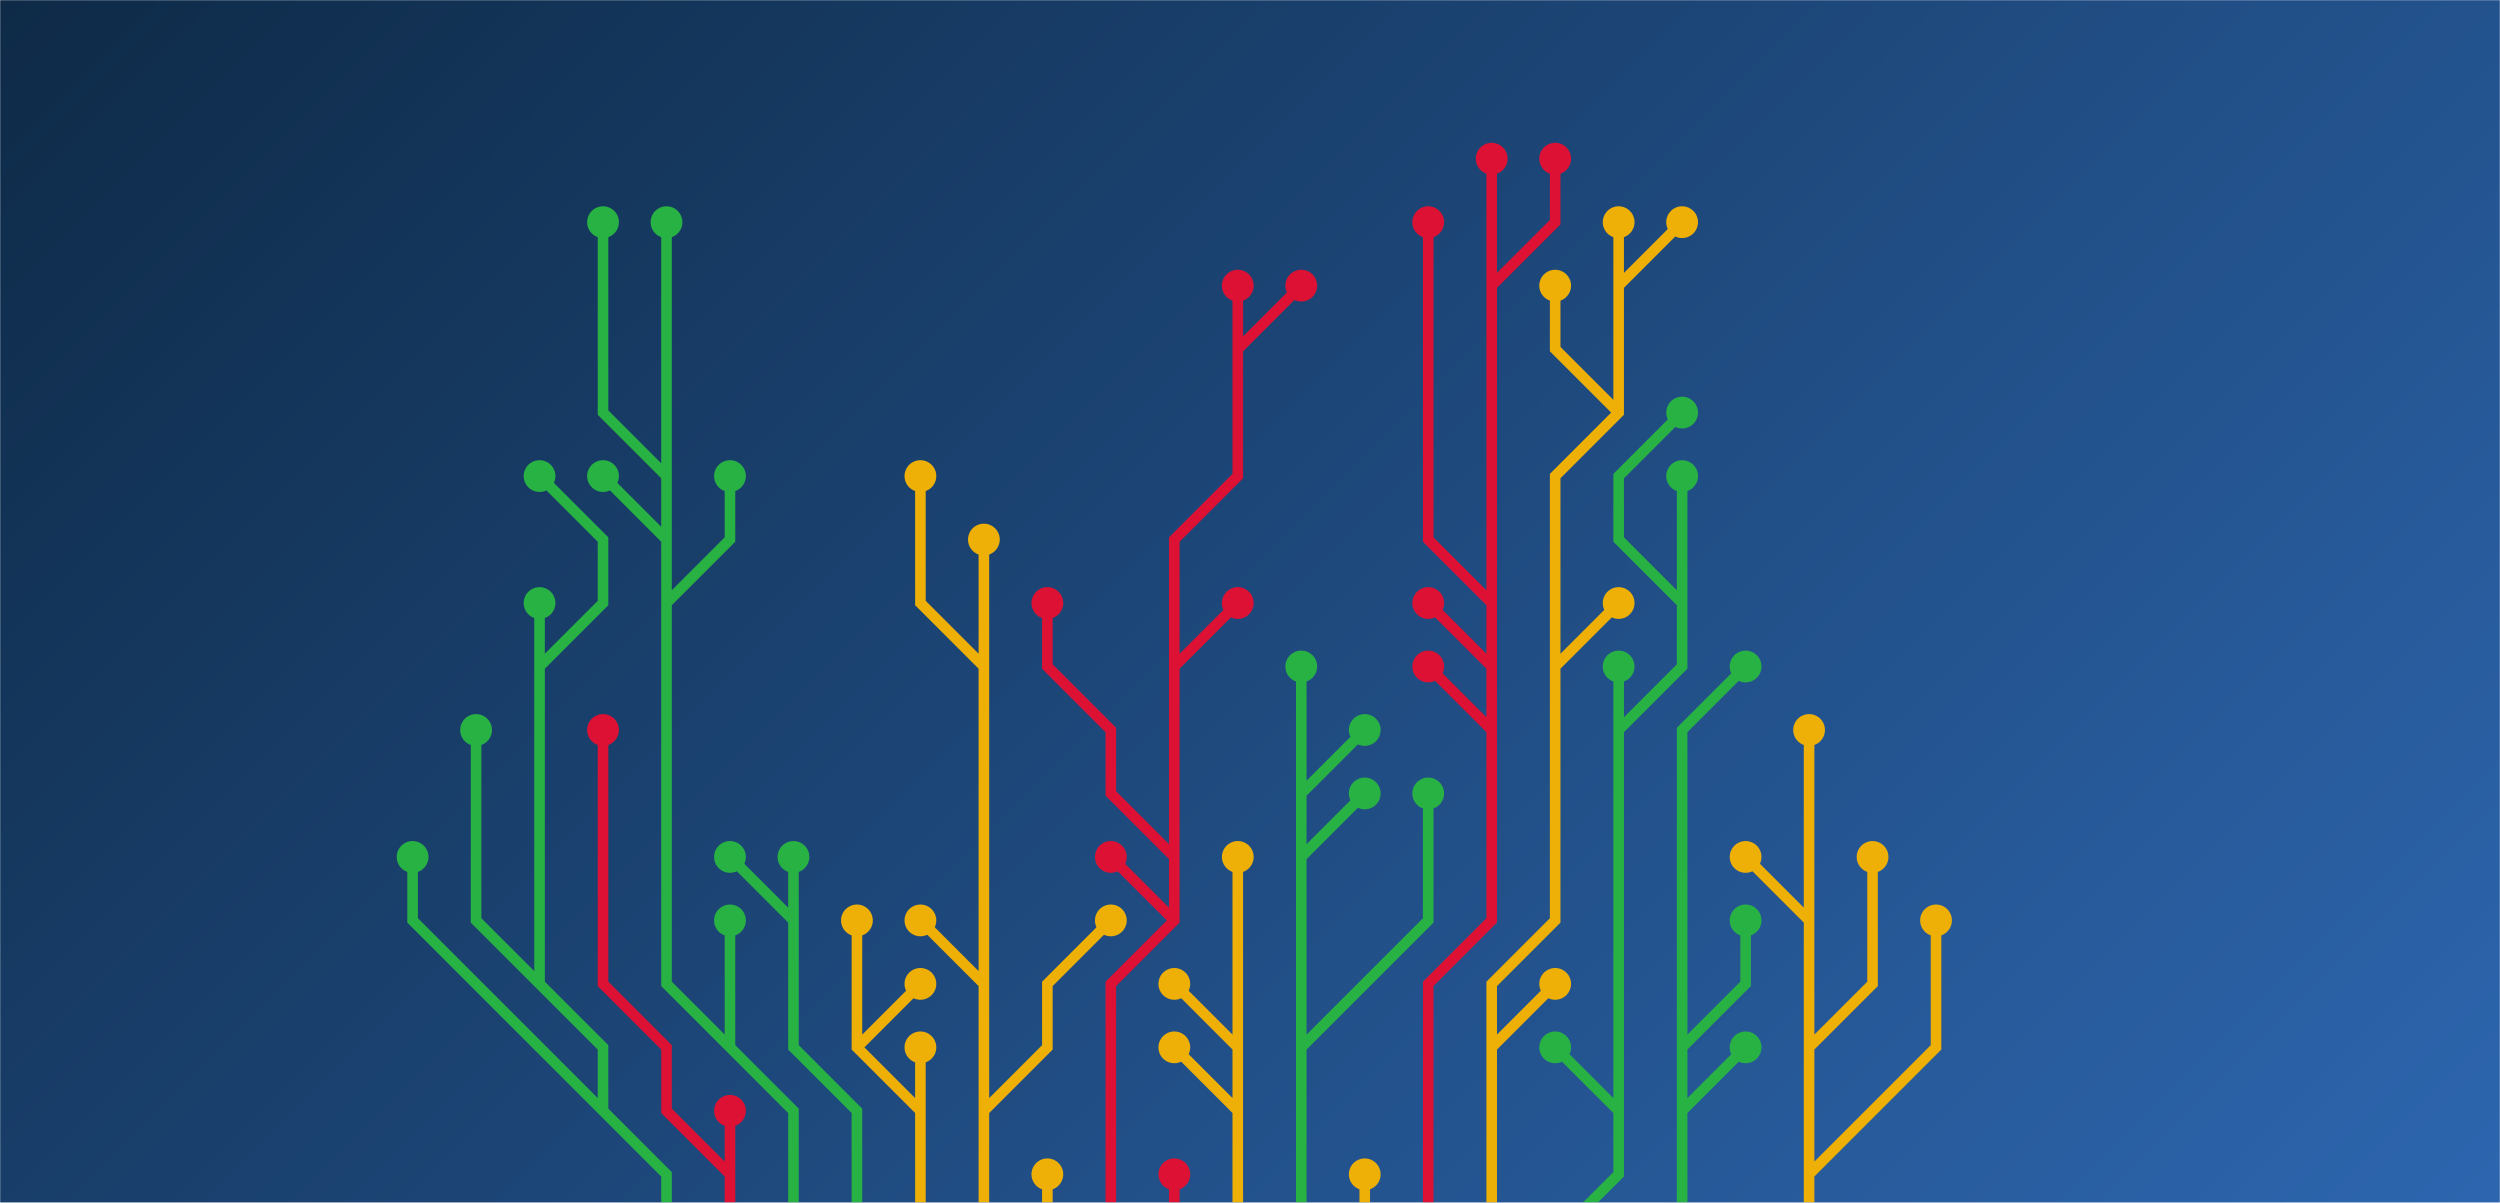 <svg xmlns="http://www.w3.org/2000/svg" version="1.1" xmlns:xlink="http://www.w3.org/1999/xlink" xmlns:svgjs="http://svgjs.dev/svgjs" width="1536" height="739" preserveAspectRatio="none" viewBox="0 0 1536 739"><g mask="url(&quot;#SvgjsMask1501&quot;)" fill="none"><rect width="1536" height="739" x="0" y="0" fill="url(&quot;#SvgjsLinearGradient1502&quot;)"></rect><g mask="url(&quot;#SvgjsMask1503&quot;)"><path d="M760.5 643.5L721.5 604.5M760.5 682.5L721.5 643.5M760.5 760.5L760.5 721.5L760.5 682.5L760.5 643.5L760.5 604.5L760.5 565.5L760.5 526.5" stroke="rgba(238, 176, 6, 1)" stroke-width="6.5"></path><path d="M750.75 526.5 a9.75 9.75 0 1 0 19.5 0 a9.75 9.75 0 1 0 -19.5 0zM711.75 604.5 a9.75 9.75 0 1 0 19.5 0 a9.75 9.75 0 1 0 -19.5 0zM711.75 643.5 a9.75 9.75 0 1 0 19.5 0 a9.75 9.75 0 1 0 -19.5 0z" fill="rgba(238, 176, 6, 1)"></path><path d="M799.5 487.5L838.5 448.5M799.5 643.5L838.5 604.5L877.5 565.5L877.5 526.5L877.5 487.5M799.5 526.5L838.5 487.5M799.5 760.5L799.5 721.5L799.5 682.5L799.5 643.5L799.5 604.5L799.5 565.5L799.5 526.5L799.5 487.5L799.5 448.5L799.5 409.5" stroke="rgba(41, 178, 68, 1)" stroke-width="6.5"></path><path d="M789.75 409.5 a9.75 9.75 0 1 0 19.5 0 a9.75 9.75 0 1 0 -19.5 0zM828.75 448.5 a9.75 9.75 0 1 0 19.5 0 a9.75 9.75 0 1 0 -19.5 0zM867.75 487.5 a9.75 9.75 0 1 0 19.5 0 a9.75 9.75 0 1 0 -19.5 0zM828.75 487.5 a9.75 9.75 0 1 0 19.5 0 a9.75 9.75 0 1 0 -19.5 0z" fill="rgba(41, 178, 68, 1)"></path><path d="M721.5 760.5L721.5 721.5" stroke="#dd1133" stroke-width="6.5"></path><path d="M711.75 721.5 a9.75 9.75 0 1 0 19.5 0 a9.75 9.75 0 1 0 -19.5 0z" fill="#dd1133"></path><path d="M838.5 760.5L838.5 721.5" stroke="rgba(238, 176, 6, 1)" stroke-width="6.5"></path><path d="M828.75 721.5 a9.75 9.75 0 1 0 19.5 0 a9.75 9.75 0 1 0 -19.5 0z" fill="rgba(238, 176, 6, 1)"></path><path d="M721.5 526.5L682.5 487.5L682.5 448.5L643.5 409.5L643.5 370.5M721.5 409.5L760.5 370.5M721.5 565.5L682.5 526.5M760.5 214.5L799.5 175.5M682.5 760.5L682.5 721.5L682.5 682.5L682.5 643.5L682.5 604.5L721.5 565.5L721.5 526.5L721.5 487.5L721.5 448.5L721.5 409.5L721.5 370.5L721.5 331.5L760.5 292.5L760.5 253.5L760.5 214.5L760.5 175.5" stroke="#dd1133" stroke-width="6.5"></path><path d="M750.75 175.5 a9.75 9.75 0 1 0 19.5 0 a9.75 9.75 0 1 0 -19.5 0zM633.75 370.5 a9.75 9.75 0 1 0 19.5 0 a9.75 9.75 0 1 0 -19.5 0zM750.75 370.5 a9.75 9.75 0 1 0 19.5 0 a9.75 9.75 0 1 0 -19.5 0zM672.75 526.5 a9.75 9.75 0 1 0 19.5 0 a9.75 9.75 0 1 0 -19.5 0zM789.75 175.5 a9.75 9.75 0 1 0 19.5 0 a9.75 9.75 0 1 0 -19.5 0z" fill="#dd1133"></path><path d="M916.5 370.5L877.5 331.5L877.5 292.5L877.5 253.5L877.5 214.5L877.5 175.5L877.5 136.5M916.5 409.5L877.5 370.5M916.5 448.5L877.5 409.5M916.5 175.5L955.5 136.5L955.5 97.5M877.5 760.5L877.5 721.5L877.5 682.5L877.5 643.5L877.5 604.5L916.5 565.5L916.5 526.5L916.5 487.5L916.5 448.5L916.5 409.5L916.5 370.5L916.5 331.5L916.5 292.5L916.5 253.5L916.5 214.5L916.5 175.5L916.5 136.5L916.5 97.5" stroke="#dd1133" stroke-width="6.5"></path><path d="M906.75 97.5 a9.75 9.75 0 1 0 19.5 0 a9.75 9.75 0 1 0 -19.5 0zM867.75 136.5 a9.75 9.75 0 1 0 19.5 0 a9.75 9.75 0 1 0 -19.5 0zM867.75 370.5 a9.75 9.75 0 1 0 19.5 0 a9.75 9.75 0 1 0 -19.5 0zM867.75 409.5 a9.75 9.75 0 1 0 19.5 0 a9.75 9.75 0 1 0 -19.5 0zM945.75 97.5 a9.75 9.75 0 1 0 19.5 0 a9.75 9.75 0 1 0 -19.5 0z" fill="#dd1133"></path><path d="M643.5 760.5L643.5 721.5" stroke="rgba(238, 176, 6, 1)" stroke-width="6.5"></path><path d="M633.75 721.5 a9.75 9.75 0 1 0 19.5 0 a9.75 9.75 0 1 0 -19.5 0z" fill="rgba(238, 176, 6, 1)"></path><path d="M955.5 409.5L994.5 370.5M994.5 175.5L1033.5 136.5M994.5 253.5L955.5 214.5L955.5 175.5M916.5 643.5L955.5 604.5M916.5 760.5L916.5 721.5L916.5 682.5L916.5 643.5L916.5 604.5L955.5 565.5L955.5 526.5L955.5 487.5L955.5 448.5L955.5 409.5L955.5 370.5L955.5 331.5L955.5 292.5L994.5 253.5L994.5 214.5L994.5 175.5L994.5 136.5" stroke="rgba(238, 176, 6, 1)" stroke-width="6.5"></path><path d="M984.75 136.5 a9.75 9.75 0 1 0 19.5 0 a9.75 9.75 0 1 0 -19.5 0zM984.75 370.5 a9.75 9.75 0 1 0 19.5 0 a9.75 9.75 0 1 0 -19.5 0zM1023.75 136.5 a9.75 9.75 0 1 0 19.5 0 a9.75 9.75 0 1 0 -19.5 0zM945.75 175.5 a9.75 9.75 0 1 0 19.5 0 a9.75 9.75 0 1 0 -19.5 0zM945.75 604.5 a9.75 9.75 0 1 0 19.5 0 a9.75 9.75 0 1 0 -19.5 0z" fill="rgba(238, 176, 6, 1)"></path><path d="M604.5 604.5L565.5 565.5M604.5 409.5L565.5 370.5L565.5 331.5L565.5 292.5M604.5 682.5L643.5 643.5L643.5 604.5L682.5 565.5M604.5 760.5L604.5 721.5L604.5 682.5L604.5 643.5L604.5 604.5L604.5 565.5L604.5 526.5L604.5 487.5L604.5 448.5L604.5 409.5L604.5 370.5L604.5 331.5" stroke="rgba(238, 176, 6, 1)" stroke-width="6.5"></path><path d="M594.75 331.5 a9.75 9.75 0 1 0 19.5 0 a9.75 9.75 0 1 0 -19.5 0zM555.75 565.5 a9.75 9.75 0 1 0 19.5 0 a9.75 9.75 0 1 0 -19.5 0zM555.75 292.5 a9.75 9.75 0 1 0 19.5 0 a9.75 9.75 0 1 0 -19.5 0zM672.75 565.5 a9.75 9.75 0 1 0 19.5 0 a9.75 9.75 0 1 0 -19.5 0z" fill="rgba(238, 176, 6, 1)"></path><path d="M1033.5 370.5L1033.5 331.5L1033.5 292.5M994.5 448.5L994.5 409.5M994.5 682.5L955.5 643.5M955.5 760.5L994.5 721.5L994.5 682.5L994.5 643.5L994.5 604.5L994.5 565.5L994.5 526.5L994.5 487.5L994.5 448.5L1033.5 409.5L1033.5 370.5L994.5 331.5L994.5 292.5L1033.5 253.5" stroke="rgba(41, 178, 68, 1)" stroke-width="6.5"></path><path d="M1023.75 253.5 a9.75 9.75 0 1 0 19.5 0 a9.75 9.75 0 1 0 -19.5 0zM1023.75 292.5 a9.75 9.75 0 1 0 19.5 0 a9.75 9.75 0 1 0 -19.5 0zM984.75 409.5 a9.75 9.75 0 1 0 19.5 0 a9.75 9.75 0 1 0 -19.5 0zM945.75 643.5 a9.75 9.75 0 1 0 19.5 0 a9.75 9.75 0 1 0 -19.5 0z" fill="rgba(41, 178, 68, 1)"></path><path d="M526.5 643.5L565.5 604.5M565.5 682.5L565.5 643.5M565.5 760.5L565.5 721.5L565.5 682.5L526.5 643.5L526.5 604.5L526.5 565.5" stroke="rgba(238, 176, 6, 1)" stroke-width="6.5"></path><path d="M516.75 565.5 a9.75 9.75 0 1 0 19.5 0 a9.75 9.75 0 1 0 -19.5 0zM555.75 604.5 a9.75 9.75 0 1 0 19.5 0 a9.75 9.75 0 1 0 -19.5 0zM555.75 643.5 a9.75 9.75 0 1 0 19.5 0 a9.75 9.75 0 1 0 -19.5 0z" fill="rgba(238, 176, 6, 1)"></path><path d="M487.5 565.5L448.5 526.5M526.5 760.5L526.5 721.5L526.5 682.5L487.5 643.5L487.5 604.5L487.5 565.5L487.5 526.5" stroke="rgba(41, 178, 68, 1)" stroke-width="6.5"></path><path d="M477.75 526.5 a9.75 9.75 0 1 0 19.5 0 a9.75 9.75 0 1 0 -19.5 0zM438.75 526.5 a9.75 9.75 0 1 0 19.5 0 a9.75 9.75 0 1 0 -19.5 0z" fill="rgba(41, 178, 68, 1)"></path><path d="M1033.5 643.5L1072.5 604.5L1072.5 565.5M1033.5 682.5L1072.5 643.5M1033.5 760.5L1033.5 721.5L1033.5 682.5L1033.5 643.5L1033.5 604.5L1033.5 565.5L1033.5 526.5L1033.5 487.5L1033.5 448.5L1072.5 409.5" stroke="rgba(41, 178, 68, 1)" stroke-width="6.5"></path><path d="M1062.75 409.5 a9.75 9.75 0 1 0 19.5 0 a9.75 9.75 0 1 0 -19.5 0zM1062.75 565.5 a9.75 9.75 0 1 0 19.5 0 a9.75 9.75 0 1 0 -19.5 0zM1062.75 643.5 a9.75 9.75 0 1 0 19.5 0 a9.75 9.75 0 1 0 -19.5 0z" fill="rgba(41, 178, 68, 1)"></path><path d="M448.5 643.5L448.5 604.5L448.5 565.5M409.5 370.5L448.5 331.5L448.5 292.5M409.5 292.5L370.5 253.5L370.5 214.5L370.5 175.5L370.5 136.5M409.5 331.5L370.5 292.5M487.5 760.5L487.5 721.5L487.5 682.5L448.5 643.5L409.5 604.5L409.5 565.5L409.5 526.5L409.5 487.5L409.5 448.5L409.5 409.5L409.5 370.5L409.5 331.5L409.5 292.5L409.5 253.5L409.5 214.5L409.5 175.5L409.5 136.5" stroke="rgba(41, 178, 68, 1)" stroke-width="6.5"></path><path d="M399.75 136.5 a9.75 9.75 0 1 0 19.5 0 a9.75 9.75 0 1 0 -19.5 0zM438.75 565.5 a9.75 9.75 0 1 0 19.5 0 a9.75 9.75 0 1 0 -19.5 0zM438.75 292.5 a9.75 9.75 0 1 0 19.5 0 a9.75 9.75 0 1 0 -19.5 0zM360.75 136.5 a9.75 9.75 0 1 0 19.5 0 a9.75 9.75 0 1 0 -19.5 0zM360.75 292.5 a9.75 9.75 0 1 0 19.5 0 a9.75 9.75 0 1 0 -19.5 0z" fill="rgba(41, 178, 68, 1)"></path><path d="M448.5 721.5L448.5 682.5M448.5 760.5L448.5 721.5L409.5 682.5L409.5 643.5L370.5 604.5L370.5 565.5L370.5 526.5L370.5 487.5L370.5 448.5" stroke="#dd1133" stroke-width="6.5"></path><path d="M360.75 448.5 a9.75 9.75 0 1 0 19.5 0 a9.75 9.75 0 1 0 -19.5 0zM438.75 682.5 a9.75 9.75 0 1 0 19.5 0 a9.75 9.75 0 1 0 -19.5 0z" fill="#dd1133"></path><path d="M1111.5 643.5L1150.5 604.5L1150.5 565.5L1150.5 526.5M1111.5 565.5L1111.5 526.5L1111.5 487.5L1111.5 448.5M1111.5 721.5L1150.5 682.5L1189.5 643.5L1189.5 604.5L1189.5 565.5M1111.5 760.5L1111.5 721.5L1111.5 682.5L1111.5 643.5L1111.5 604.5L1111.5 565.5L1072.5 526.5" stroke="rgba(238, 176, 6, 1)" stroke-width="6.5"></path><path d="M1062.75 526.5 a9.75 9.75 0 1 0 19.5 0 a9.75 9.75 0 1 0 -19.5 0zM1140.75 526.5 a9.75 9.75 0 1 0 19.5 0 a9.75 9.75 0 1 0 -19.5 0zM1101.75 448.5 a9.75 9.75 0 1 0 19.5 0 a9.75 9.75 0 1 0 -19.5 0zM1179.75 565.5 a9.75 9.75 0 1 0 19.5 0 a9.75 9.75 0 1 0 -19.5 0z" fill="rgba(238, 176, 6, 1)"></path><path d="M331.5 604.5L292.5 565.5L292.5 526.5L292.5 487.5L292.5 448.5M370.5 682.5L331.5 643.5L292.5 604.5L253.5 565.5L253.5 526.5M331.5 409.5L370.5 370.5L370.5 331.5L331.5 292.5M409.5 760.5L409.5 721.5L370.5 682.5L370.5 643.5L331.5 604.5L331.5 565.5L331.5 526.5L331.5 487.5L331.5 448.5L331.5 409.5L331.5 370.5" stroke="rgba(41, 178, 68, 1)" stroke-width="6.5"></path><path d="M321.75 370.5 a9.75 9.75 0 1 0 19.5 0 a9.75 9.75 0 1 0 -19.5 0zM282.75 448.5 a9.75 9.75 0 1 0 19.5 0 a9.75 9.75 0 1 0 -19.5 0zM243.75 526.5 a9.75 9.75 0 1 0 19.5 0 a9.75 9.75 0 1 0 -19.5 0zM321.75 292.5 a9.75 9.75 0 1 0 19.5 0 a9.75 9.75 0 1 0 -19.5 0z" fill="rgba(41, 178, 68, 1)"></path></g></g><defs><mask id="SvgjsMask1501"><rect width="1536" height="739" fill="#ffffff"></rect></mask><linearGradient x1="12.97%" y1="-26.96%" x2="87.03%" y2="126.96%" gradientUnits="userSpaceOnUse" id="SvgjsLinearGradient1502"><stop stop-color="#0e2a47" offset="0"></stop><stop stop-color="rgba(45, 102, 175, 1)" offset="1"></stop></linearGradient><mask id="SvgjsMask1503"><rect width="1536" height="739" fill="white"></rect><path d="M755.62 526.5 a4.88 4.88 0 1 0 9.76 0 a4.88 4.88 0 1 0 -9.76 0zM716.62 604.5 a4.88 4.88 0 1 0 9.76 0 a4.88 4.88 0 1 0 -9.76 0zM716.62 643.5 a4.88 4.88 0 1 0 9.76 0 a4.88 4.88 0 1 0 -9.76 0z" fill="black"></path><path d="M794.62 409.5 a4.88 4.88 0 1 0 9.76 0 a4.88 4.88 0 1 0 -9.76 0zM833.62 448.5 a4.88 4.88 0 1 0 9.76 0 a4.88 4.88 0 1 0 -9.76 0zM872.62 487.5 a4.88 4.88 0 1 0 9.76 0 a4.88 4.88 0 1 0 -9.76 0zM833.62 487.5 a4.88 4.88 0 1 0 9.76 0 a4.88 4.88 0 1 0 -9.76 0z" fill="black"></path><path d="M716.62 721.5 a4.88 4.88 0 1 0 9.76 0 a4.88 4.88 0 1 0 -9.76 0z" fill="black"></path><path d="M833.62 721.5 a4.88 4.88 0 1 0 9.76 0 a4.88 4.88 0 1 0 -9.76 0z" fill="black"></path><path d="M755.62 175.5 a4.88 4.88 0 1 0 9.76 0 a4.88 4.88 0 1 0 -9.76 0zM638.62 370.5 a4.88 4.88 0 1 0 9.76 0 a4.88 4.88 0 1 0 -9.76 0zM755.62 370.5 a4.88 4.88 0 1 0 9.76 0 a4.88 4.88 0 1 0 -9.76 0zM677.62 526.5 a4.88 4.88 0 1 0 9.76 0 a4.88 4.88 0 1 0 -9.76 0zM794.62 175.5 a4.88 4.88 0 1 0 9.76 0 a4.88 4.88 0 1 0 -9.76 0z" fill="black"></path><path d="M911.62 97.5 a4.88 4.88 0 1 0 9.76 0 a4.88 4.88 0 1 0 -9.76 0zM872.62 136.5 a4.88 4.88 0 1 0 9.76 0 a4.88 4.88 0 1 0 -9.76 0zM872.62 370.5 a4.88 4.88 0 1 0 9.76 0 a4.88 4.88 0 1 0 -9.76 0zM872.62 409.5 a4.88 4.88 0 1 0 9.76 0 a4.88 4.88 0 1 0 -9.76 0zM950.62 97.5 a4.88 4.88 0 1 0 9.76 0 a4.88 4.88 0 1 0 -9.76 0z" fill="black"></path><path d="M638.62 721.5 a4.88 4.88 0 1 0 9.76 0 a4.88 4.88 0 1 0 -9.76 0z" fill="black"></path><path d="M989.62 136.5 a4.88 4.88 0 1 0 9.76 0 a4.88 4.88 0 1 0 -9.76 0zM989.62 370.5 a4.88 4.88 0 1 0 9.76 0 a4.88 4.88 0 1 0 -9.76 0zM1028.62 136.5 a4.88 4.88 0 1 0 9.76 0 a4.88 4.88 0 1 0 -9.76 0zM950.62 175.5 a4.88 4.88 0 1 0 9.76 0 a4.88 4.88 0 1 0 -9.76 0zM950.62 604.5 a4.88 4.88 0 1 0 9.76 0 a4.88 4.88 0 1 0 -9.76 0z" fill="black"></path><path d="M599.62 331.5 a4.88 4.88 0 1 0 9.76 0 a4.88 4.88 0 1 0 -9.76 0zM560.62 565.5 a4.88 4.88 0 1 0 9.76 0 a4.88 4.88 0 1 0 -9.76 0zM560.62 292.5 a4.88 4.88 0 1 0 9.76 0 a4.88 4.88 0 1 0 -9.76 0zM677.62 565.5 a4.88 4.88 0 1 0 9.76 0 a4.88 4.88 0 1 0 -9.76 0z" fill="black"></path><path d="M1028.62 253.5 a4.88 4.88 0 1 0 9.76 0 a4.88 4.88 0 1 0 -9.76 0zM1028.62 292.5 a4.88 4.88 0 1 0 9.76 0 a4.88 4.88 0 1 0 -9.76 0zM989.62 409.5 a4.88 4.88 0 1 0 9.76 0 a4.88 4.88 0 1 0 -9.76 0zM950.62 643.5 a4.88 4.88 0 1 0 9.76 0 a4.88 4.88 0 1 0 -9.76 0z" fill="black"></path><path d="M521.62 565.5 a4.88 4.88 0 1 0 9.76 0 a4.88 4.88 0 1 0 -9.76 0zM560.62 604.5 a4.88 4.88 0 1 0 9.76 0 a4.88 4.88 0 1 0 -9.76 0zM560.62 643.5 a4.88 4.88 0 1 0 9.76 0 a4.88 4.88 0 1 0 -9.76 0z" fill="black"></path><path d="M482.62 526.5 a4.88 4.88 0 1 0 9.76 0 a4.88 4.88 0 1 0 -9.76 0zM443.62 526.5 a4.88 4.88 0 1 0 9.76 0 a4.88 4.88 0 1 0 -9.76 0z" fill="black"></path><path d="M1067.62 409.5 a4.88 4.88 0 1 0 9.76 0 a4.88 4.88 0 1 0 -9.76 0zM1067.62 565.5 a4.88 4.88 0 1 0 9.76 0 a4.88 4.88 0 1 0 -9.76 0zM1067.62 643.5 a4.88 4.88 0 1 0 9.76 0 a4.88 4.88 0 1 0 -9.76 0z" fill="black"></path><path d="M404.62 136.5 a4.88 4.88 0 1 0 9.76 0 a4.88 4.88 0 1 0 -9.76 0zM443.62 565.5 a4.88 4.88 0 1 0 9.76 0 a4.88 4.88 0 1 0 -9.76 0zM443.62 292.5 a4.88 4.88 0 1 0 9.76 0 a4.88 4.88 0 1 0 -9.76 0zM365.62 136.5 a4.88 4.88 0 1 0 9.76 0 a4.88 4.88 0 1 0 -9.76 0zM365.62 292.5 a4.88 4.88 0 1 0 9.76 0 a4.88 4.88 0 1 0 -9.76 0z" fill="black"></path><path d="M365.62 448.5 a4.88 4.88 0 1 0 9.76 0 a4.88 4.88 0 1 0 -9.76 0zM443.62 682.5 a4.88 4.88 0 1 0 9.76 0 a4.88 4.88 0 1 0 -9.76 0z" fill="black"></path><path d="M1067.62 526.5 a4.88 4.88 0 1 0 9.76 0 a4.88 4.88 0 1 0 -9.76 0zM1145.62 526.5 a4.88 4.88 0 1 0 9.76 0 a4.88 4.88 0 1 0 -9.76 0zM1106.62 448.5 a4.88 4.88 0 1 0 9.76 0 a4.88 4.88 0 1 0 -9.76 0zM1184.62 565.5 a4.88 4.88 0 1 0 9.76 0 a4.88 4.88 0 1 0 -9.76 0z" fill="black"></path><path d="M326.62 370.5 a4.88 4.88 0 1 0 9.76 0 a4.88 4.88 0 1 0 -9.76 0zM287.62 448.5 a4.88 4.88 0 1 0 9.76 0 a4.88 4.88 0 1 0 -9.76 0zM248.62 526.5 a4.88 4.88 0 1 0 9.76 0 a4.88 4.88 0 1 0 -9.76 0zM326.62 292.5 a4.88 4.88 0 1 0 9.76 0 a4.88 4.88 0 1 0 -9.76 0z" fill="black"></path></mask></defs></svg>